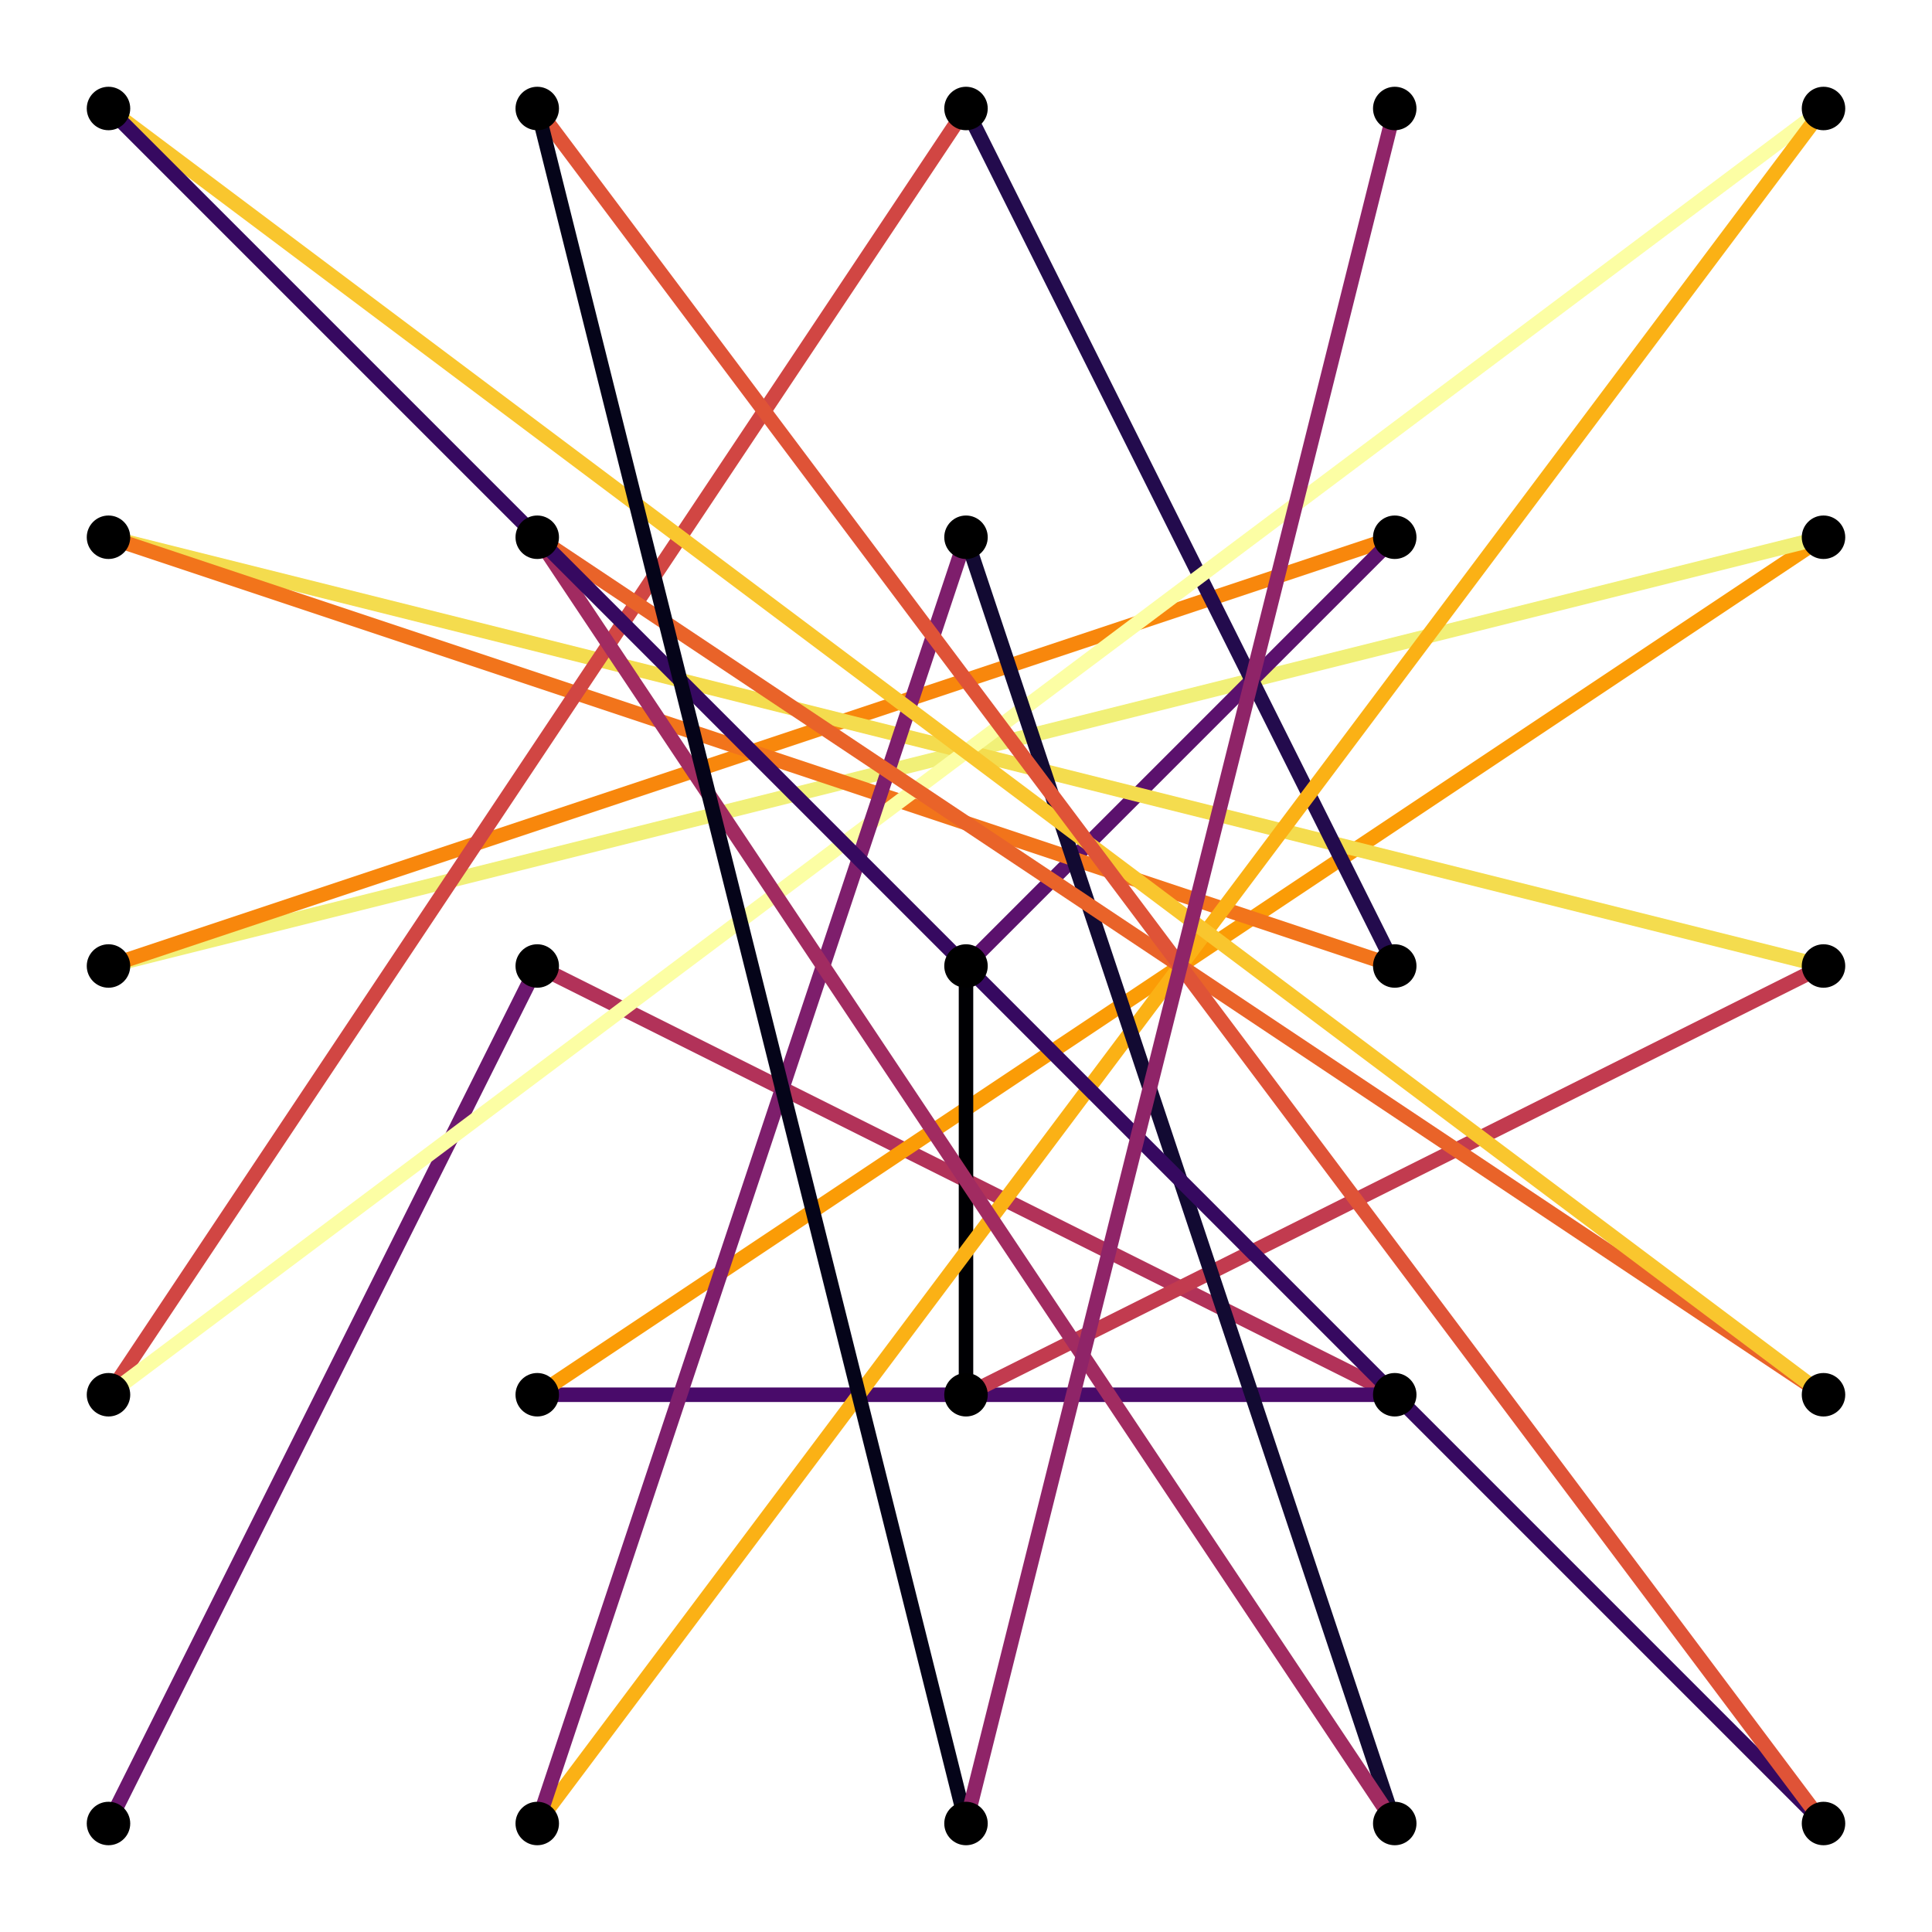 <?xml version="1.0" encoding="utf-8"?>
<svg xmlns="http://www.w3.org/2000/svg" xmlns:xlink="http://www.w3.org/1999/xlink" width="400" height="400" viewBox="0 0 1600 1600">
<rect x="0" y="0" width="1600" height="1600" fill="#333333" stroke="none"/>
<defs>
  <clipPath id="clip390">
    <rect x="0" y="0" width="1600" height="1600"/>
  </clipPath>
</defs>
<path clip-path="url(#clip390)" d="
M0 1600 L1600 1600 L1600 0 L0 0  Z
  " fill="#ffffff" fill-rule="evenodd" fill-opacity="1"/>
<defs>
  <clipPath id="clip391">
    <rect x="320" y="160" width="1121" height="1121"/>
  </clipPath>
</defs>
<path clip-path="url(#clip390)" d="
M47.244 1552.76 L1552.76 1552.76 L1552.76 47.244 L47.244 47.244  Z
  " fill="#ffffff" fill-rule="evenodd" fill-opacity="1"/>
<defs>
  <clipPath id="clip392">
    <rect x="47" y="47" width="1507" height="1507"/>
  </clipPath>
</defs>
<polyline clip-path="url(#clip392)" style="stroke:#6c176e; stroke-linecap:butt; stroke-linejoin:round; stroke-width:12; stroke-opacity:1; fill:none" points="
  89.853,1510.15 444.926,800 
  "/>
<polyline clip-path="url(#clip392)" style="stroke:#b23259; stroke-linecap:butt; stroke-linejoin:round; stroke-width:12; stroke-opacity:1; fill:none" points="
  444.926,800 1155.07,1155.07 
  "/>
<polyline clip-path="url(#clip392)" style="stroke:#490b6a; stroke-linecap:butt; stroke-linejoin:round; stroke-width:12; stroke-opacity:1; fill:none" points="
  1155.07,1155.07 444.926,1155.07 
  "/>
<polyline clip-path="url(#clip392)" style="stroke:#fb9c06; stroke-linecap:butt; stroke-linejoin:round; stroke-width:12; stroke-opacity:1; fill:none" points="
  444.926,1155.07 1510.15,444.926 
  "/>
<polyline clip-path="url(#clip392)" style="stroke:#f1f078; stroke-linecap:butt; stroke-linejoin:round; stroke-width:12; stroke-opacity:1; fill:none" points="
  1510.15,444.926 89.853,800 
  "/>
<polyline clip-path="url(#clip392)" style="stroke:#f8870c; stroke-linecap:butt; stroke-linejoin:round; stroke-width:12; stroke-opacity:1; fill:none" points="
  89.853,800 1155.07,444.926 
  "/>
<polyline clip-path="url(#clip392)" style="stroke:#5b116d; stroke-linecap:butt; stroke-linejoin:round; stroke-width:12; stroke-opacity:1; fill:none" points="
  1155.07,444.926 800,800 
  "/>
<polyline clip-path="url(#clip392)" style="stroke:#000003; stroke-linecap:butt; stroke-linejoin:round; stroke-width:12; stroke-opacity:1; fill:none" points="
  800,800 800,1155.07 
  "/>
<polyline clip-path="url(#clip392)" style="stroke:#c23b4f; stroke-linecap:butt; stroke-linejoin:round; stroke-width:12; stroke-opacity:1; fill:none" points="
  800,1155.07 1510.15,800 
  "/>
<polyline clip-path="url(#clip392)" style="stroke:#f4dc4e; stroke-linecap:butt; stroke-linejoin:round; stroke-width:12; stroke-opacity:1; fill:none" points="
  1510.15,800 89.853,444.926 
  "/>
<polyline clip-path="url(#clip392)" style="stroke:#f2741b; stroke-linecap:butt; stroke-linejoin:round; stroke-width:12; stroke-opacity:1; fill:none" points="
  89.853,444.926 1155.07,800 
  "/>
<polyline clip-path="url(#clip392)" style="stroke:#230b4d; stroke-linecap:butt; stroke-linejoin:round; stroke-width:12; stroke-opacity:1; fill:none" points="
  1155.07,800 800,89.853 
  "/>
<polyline clip-path="url(#clip392)" style="stroke:#d14643; stroke-linecap:butt; stroke-linejoin:round; stroke-width:12; stroke-opacity:1; fill:none" points="
  800,89.853 89.853,1155.07 
  "/>
<polyline clip-path="url(#clip392)" style="stroke:#fcfea4; stroke-linecap:butt; stroke-linejoin:round; stroke-width:12; stroke-opacity:1; fill:none" points="
  89.853,1155.07 1510.15,89.853 
  "/>
<polyline clip-path="url(#clip392)" style="stroke:#fbb115; stroke-linecap:butt; stroke-linejoin:round; stroke-width:12; stroke-opacity:1; fill:none" points="
  1510.15,89.853 444.926,1510.15 
  "/>
<polyline clip-path="url(#clip392)" style="stroke:#7e1e6c; stroke-linecap:butt; stroke-linejoin:round; stroke-width:12; stroke-opacity:1; fill:none" points="
  444.926,1510.15 800,444.926 
  "/>
<polyline clip-path="url(#clip392)" style="stroke:#120a32; stroke-linecap:butt; stroke-linejoin:round; stroke-width:12; stroke-opacity:1; fill:none" points="
  800,444.926 1155.07,1510.15 
  "/>
<polyline clip-path="url(#clip392)" style="stroke:#a12b61; stroke-linecap:butt; stroke-linejoin:round; stroke-width:12; stroke-opacity:1; fill:none" points="
  1155.07,1510.15 444.926,444.926 
  "/>
<polyline clip-path="url(#clip392)" style="stroke:#e96329; stroke-linecap:butt; stroke-linejoin:round; stroke-width:12; stroke-opacity:1; fill:none" points="
  444.926,444.926 1510.15,1155.07 
  "/>
<polyline clip-path="url(#clip392)" style="stroke:#f9c62e; stroke-linecap:butt; stroke-linejoin:round; stroke-width:12; stroke-opacity:1; fill:none" points="
  1510.15,1155.07 89.853,89.853 
  "/>
<polyline clip-path="url(#clip392)" style="stroke:#360960; stroke-linecap:butt; stroke-linejoin:round; stroke-width:12; stroke-opacity:1; fill:none" points="
  89.853,89.853 1510.15,1510.15 
  "/>
<polyline clip-path="url(#clip392)" style="stroke:#df5337; stroke-linecap:butt; stroke-linejoin:round; stroke-width:12; stroke-opacity:1; fill:none" points="
  1510.15,1510.15 444.926,89.853 
  "/>
<polyline clip-path="url(#clip392)" style="stroke:#050419; stroke-linecap:butt; stroke-linejoin:round; stroke-width:12; stroke-opacity:1; fill:none" points="
  444.926,89.853 800,1510.15 
  "/>
<polyline clip-path="url(#clip392)" style="stroke:#8f2468; stroke-linecap:butt; stroke-linejoin:round; stroke-width:12; stroke-opacity:1; fill:none" points="
  800,1510.15 1155.07,89.853 
  "/>
<circle clip-path="url(#clip392)" cx="89.853" cy="1510.15" r="18" fill="#000000" fill-rule="evenodd" fill-opacity="1" stroke="none"/>
<circle clip-path="url(#clip392)" cx="89.853" cy="1155.07" r="18" fill="#000000" fill-rule="evenodd" fill-opacity="1" stroke="none"/>
<circle clip-path="url(#clip392)" cx="89.853" cy="800" r="18" fill="#000000" fill-rule="evenodd" fill-opacity="1" stroke="none"/>
<circle clip-path="url(#clip392)" cx="89.853" cy="444.926" r="18" fill="#000000" fill-rule="evenodd" fill-opacity="1" stroke="none"/>
<circle clip-path="url(#clip392)" cx="89.853" cy="89.853" r="18" fill="#000000" fill-rule="evenodd" fill-opacity="1" stroke="none"/>
<circle clip-path="url(#clip392)" cx="444.926" cy="1510.15" r="18" fill="#000000" fill-rule="evenodd" fill-opacity="1" stroke="none"/>
<circle clip-path="url(#clip392)" cx="444.926" cy="1155.07" r="18" fill="#000000" fill-rule="evenodd" fill-opacity="1" stroke="none"/>
<circle clip-path="url(#clip392)" cx="444.926" cy="800" r="18" fill="#000000" fill-rule="evenodd" fill-opacity="1" stroke="none"/>
<circle clip-path="url(#clip392)" cx="444.926" cy="444.926" r="18" fill="#000000" fill-rule="evenodd" fill-opacity="1" stroke="none"/>
<circle clip-path="url(#clip392)" cx="444.926" cy="89.853" r="18" fill="#000000" fill-rule="evenodd" fill-opacity="1" stroke="none"/>
<circle clip-path="url(#clip392)" cx="800" cy="1510.15" r="18" fill="#000000" fill-rule="evenodd" fill-opacity="1" stroke="none"/>
<circle clip-path="url(#clip392)" cx="800" cy="1155.07" r="18" fill="#000000" fill-rule="evenodd" fill-opacity="1" stroke="none"/>
<circle clip-path="url(#clip392)" cx="800" cy="800" r="18" fill="#000000" fill-rule="evenodd" fill-opacity="1" stroke="none"/>
<circle clip-path="url(#clip392)" cx="800" cy="444.926" r="18" fill="#000000" fill-rule="evenodd" fill-opacity="1" stroke="none"/>
<circle clip-path="url(#clip392)" cx="800" cy="89.853" r="18" fill="#000000" fill-rule="evenodd" fill-opacity="1" stroke="none"/>
<circle clip-path="url(#clip392)" cx="1155.07" cy="1510.15" r="18" fill="#000000" fill-rule="evenodd" fill-opacity="1" stroke="none"/>
<circle clip-path="url(#clip392)" cx="1155.07" cy="1155.07" r="18" fill="#000000" fill-rule="evenodd" fill-opacity="1" stroke="none"/>
<circle clip-path="url(#clip392)" cx="1155.07" cy="800" r="18" fill="#000000" fill-rule="evenodd" fill-opacity="1" stroke="none"/>
<circle clip-path="url(#clip392)" cx="1155.07" cy="444.926" r="18" fill="#000000" fill-rule="evenodd" fill-opacity="1" stroke="none"/>
<circle clip-path="url(#clip392)" cx="1155.07" cy="89.853" r="18" fill="#000000" fill-rule="evenodd" fill-opacity="1" stroke="none"/>
<circle clip-path="url(#clip392)" cx="1510.15" cy="1510.15" r="18" fill="#000000" fill-rule="evenodd" fill-opacity="1" stroke="none"/>
<circle clip-path="url(#clip392)" cx="1510.15" cy="1155.07" r="18" fill="#000000" fill-rule="evenodd" fill-opacity="1" stroke="none"/>
<circle clip-path="url(#clip392)" cx="1510.15" cy="800" r="18" fill="#000000" fill-rule="evenodd" fill-opacity="1" stroke="none"/>
<circle clip-path="url(#clip392)" cx="1510.15" cy="444.926" r="18" fill="#000000" fill-rule="evenodd" fill-opacity="1" stroke="none"/>
<circle clip-path="url(#clip392)" cx="1510.15" cy="89.853" r="18" fill="#000000" fill-rule="evenodd" fill-opacity="1" stroke="none"/>
</svg>
